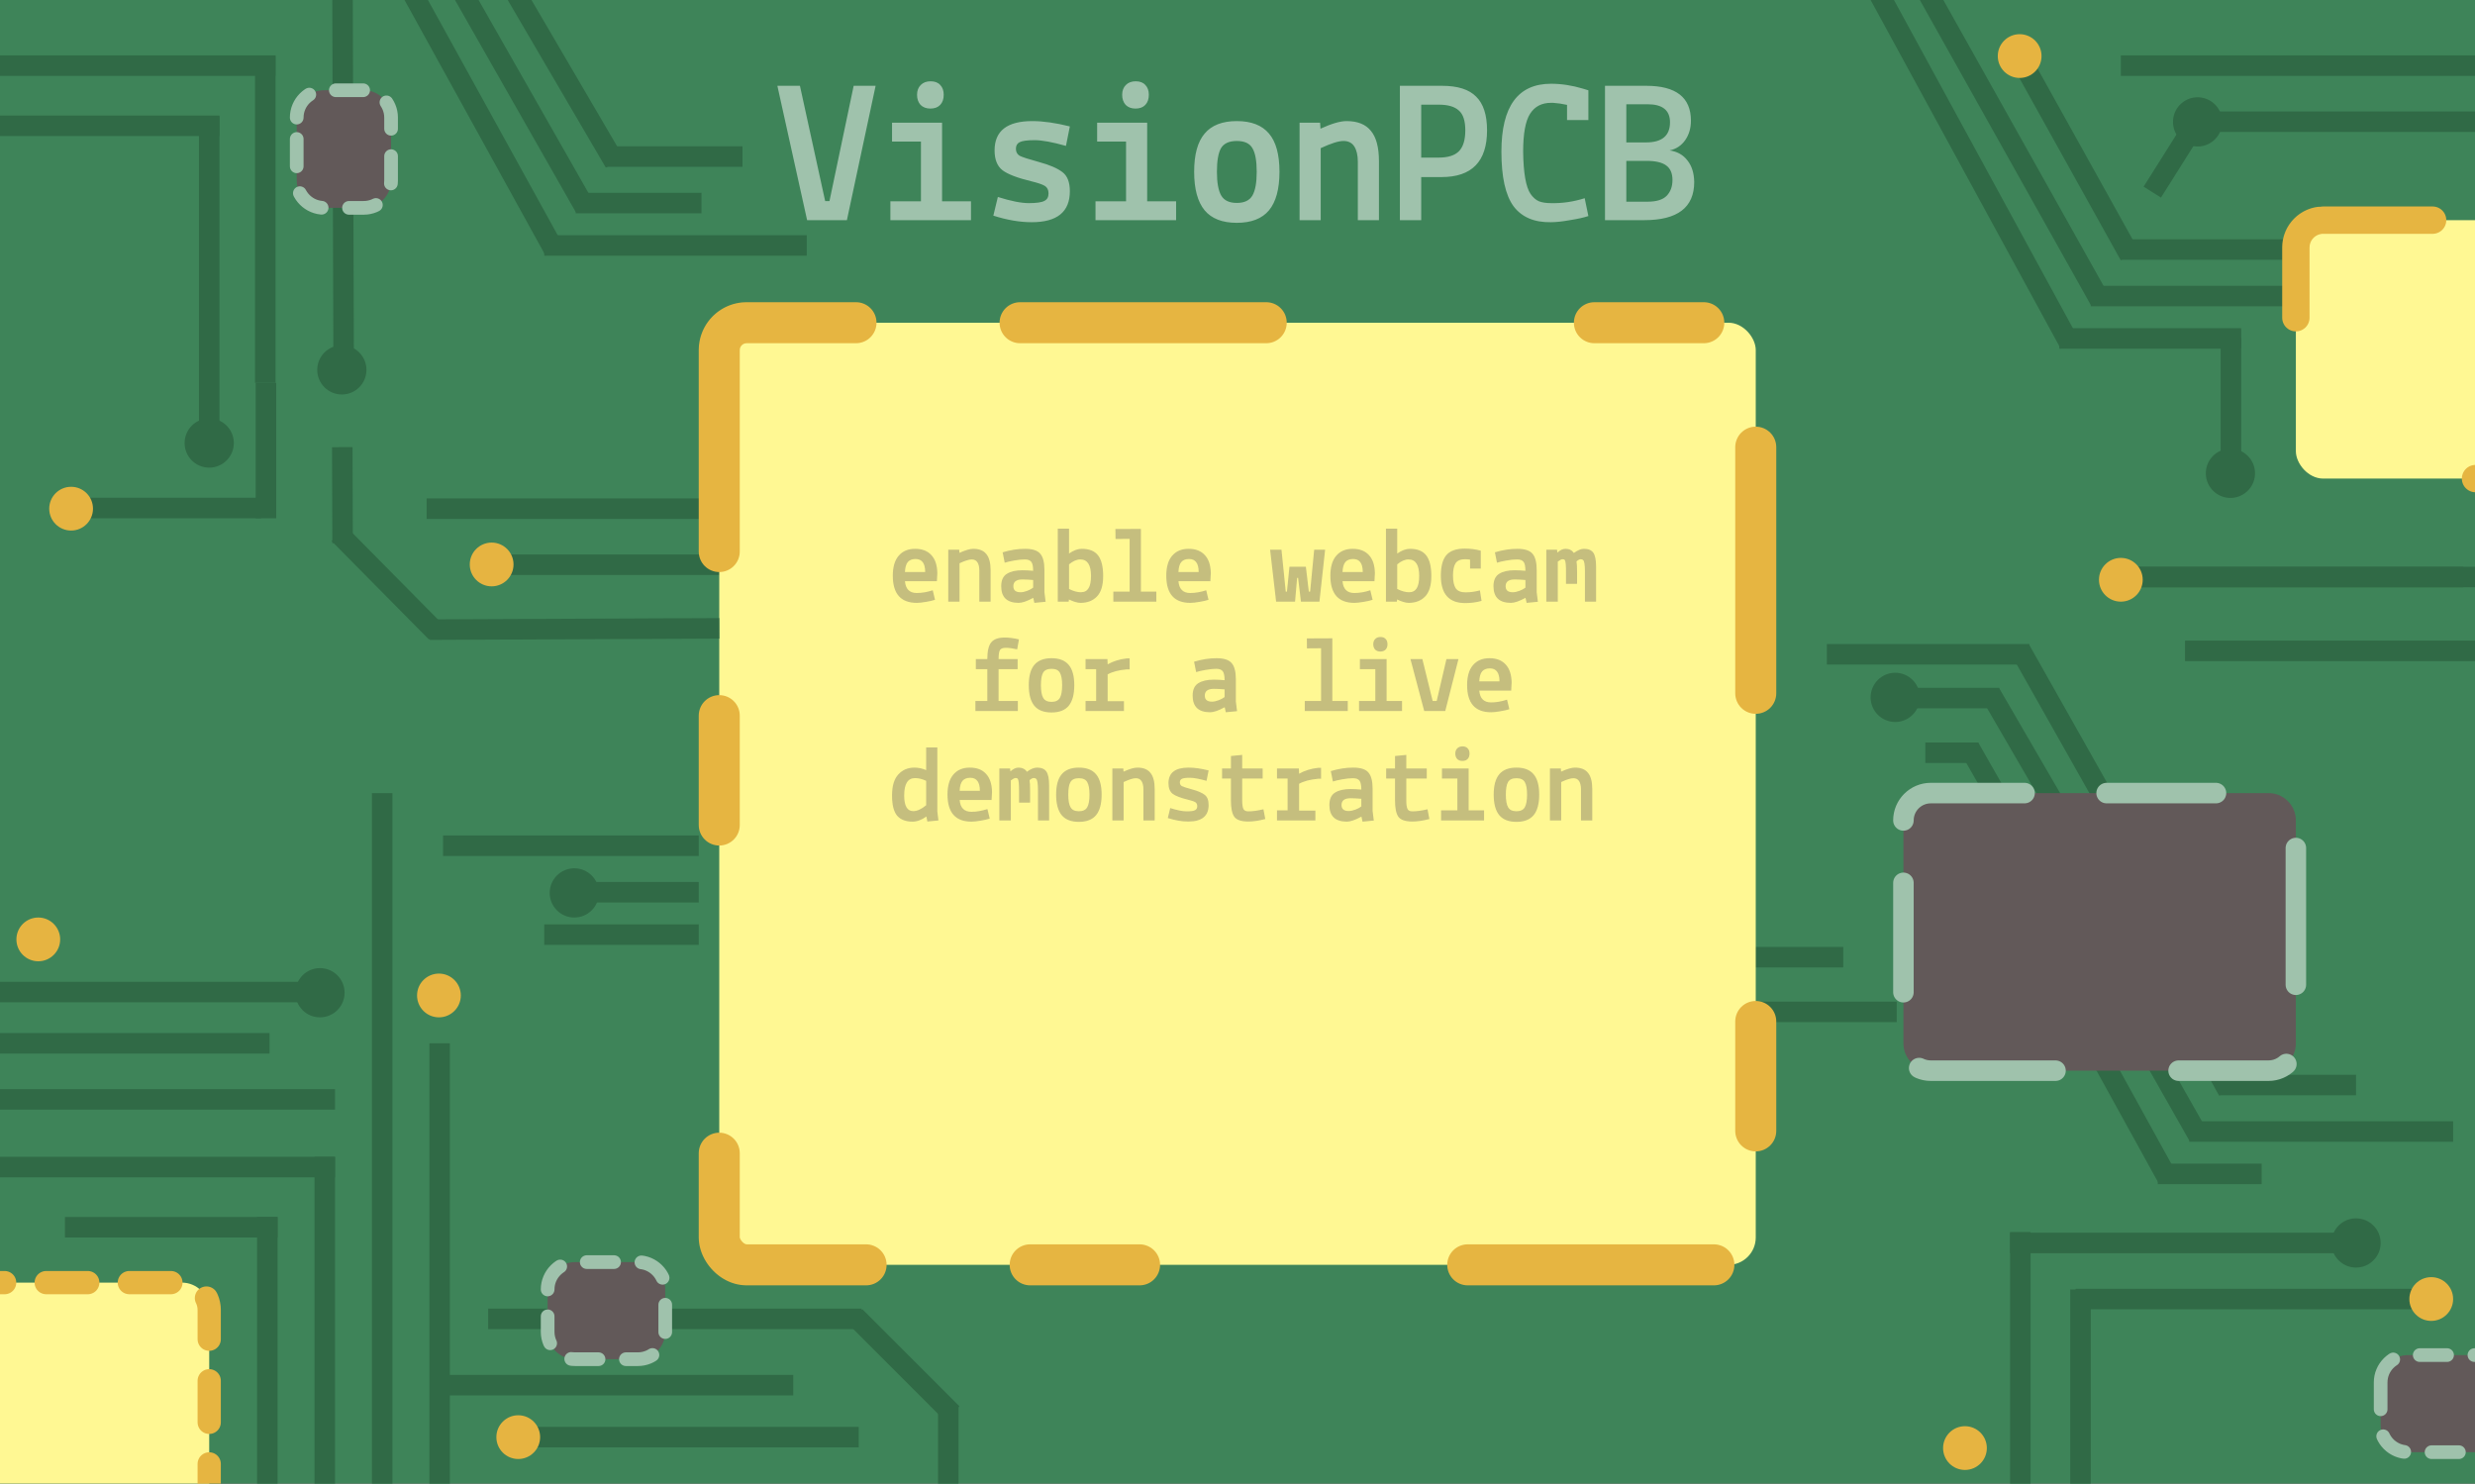 <svg width="1810" height="1085" viewBox="0 0 1810 1085" fill="none" xmlns="http://www.w3.org/2000/svg">
<rect x="0" y="0" width="1810" height="1085" fill="#333333" stroke="none"/>
<g clip-path="url(#clip0_2001_2)">
<rect width="1810" height="1085" fill="#3E8459"/>
<path d="M572.113 372L312 372M620 413L359.887 413" stroke="#306A46" stroke-width="15"/>
<path d="M1348 700L1087.89 700M1387.11 740L1127 740" stroke="#306A46" stroke-width="15"/>
<rect x="526" y="236" width="758" height="689" rx="20" fill="#FFF893" stroke="#E6B541" stroke-width="30" stroke-linecap="round" stroke-dasharray="80 120 180 240"/>
<path d="M652.92 421.04C652.92 414.587 654.36 409.707 657.24 406.4C660.12 403.04 664.12 401.36 669.24 401.36C674.36 401.36 678.307 402.88 681.08 405.92C683.907 408.907 685.373 413.307 685.48 419.12L685.16 425.04H661.8C662.28 430.8 665.16 433.68 670.44 433.68C674.12 433.68 678.013 433.013 682.12 431.68L683.8 438.64C682.093 439.227 679.88 439.733 677.16 440.16C674.44 440.64 672.2 440.88 670.44 440.88C658.76 440.88 652.92 434.267 652.92 421.04ZM669.56 408.8C667.053 408.8 665.16 409.547 663.88 411.04C662.653 412.48 661.96 414.907 661.8 418.32H676.6C676.6 411.973 674.253 408.8 669.56 408.8ZM701.48 402L701.64 404.32C705.96 402.347 709.347 401.36 711.8 401.36C716.12 401.36 719.293 402.64 721.32 405.2C723.4 407.707 724.44 411.653 724.44 417.04V440H716.2V417.28C716.2 414.72 715.747 412.72 714.84 411.28C713.933 409.84 712.52 409.12 710.6 409.12C708.68 409.12 705.72 410.053 701.72 411.92V440H693.48V402H701.48ZM746.28 433.12C747.773 433.12 749.427 432.773 751.24 432.08C753.053 431.387 754.493 430.613 755.56 429.76V424.16C752.36 423.893 749.747 423.76 747.72 423.76C743.293 423.76 741.08 425.413 741.08 428.72C741.08 431.653 742.813 433.12 746.28 433.12ZM745 440.88C736.467 440.88 732.2 436.827 732.2 428.72C732.2 424.4 733.56 421.387 736.28 419.68C739.053 417.92 742.867 417.04 747.72 417.04C750.013 417.04 752.627 417.173 755.56 417.44C755.56 414.24 755.107 412.053 754.2 410.88C753.293 409.707 751.72 409.12 749.48 409.12C747.24 409.12 744.627 409.387 741.64 409.92C738.653 410.453 736.36 410.987 734.76 411.52L733.24 403.92C738.84 402.213 744.307 401.36 749.64 401.36C754.973 401.36 758.653 402.533 760.68 404.88C762.76 407.227 763.8 411.2 763.8 416.8V433.04L764.68 440.08L756.44 440.88L755.64 437.2C751.16 439.653 747.613 440.88 745 440.88ZM773.56 440V386.64H781.8V404.8C785.107 402.507 788.2 401.36 791.08 401.36C796.627 401.36 800.627 402.987 803.08 406.24C805.533 409.44 806.76 414.453 806.76 421.28C806.76 428.107 805.24 433.093 802.2 436.24C799.213 439.333 795.24 440.88 790.28 440.88C787.987 440.88 785.133 440.053 781.72 438.4L781.56 440H773.56ZM790.04 409.12C787.427 409.12 784.68 410.32 781.8 412.72V430.72C785 432.32 787.88 433.12 790.44 433.12C793 433.12 794.867 432.16 796.04 430.24C797.267 428.267 797.88 425.253 797.88 421.2C797.88 413.147 795.267 409.12 790.04 409.12ZM814.2 440V432.64H826.12V394.08L815.8 394.16L815.72 386.88L834.36 386.8V432.64H845.64V440H814.2ZM852.92 421.04C852.92 414.587 854.36 409.707 857.24 406.4C860.12 403.04 864.12 401.36 869.24 401.36C874.36 401.36 878.307 402.88 881.08 405.92C883.907 408.907 885.373 413.307 885.48 419.12L885.16 425.04H861.8C862.28 430.8 865.16 433.68 870.44 433.68C874.12 433.68 878.013 433.013 882.12 431.68L883.8 438.64C882.093 439.227 879.88 439.733 877.16 440.16C874.44 440.64 872.2 440.88 870.44 440.88C858.76 440.88 852.92 434.267 852.92 421.04ZM869.56 408.8C867.053 408.8 865.16 409.547 863.88 411.04C862.653 412.48 861.96 414.907 861.8 418.32H876.6C876.6 411.973 874.253 408.8 869.56 408.8ZM961.08 402H969.08L964.92 440H951.4L949.32 422.64H948.6L947.08 440H933.24L928.84 402H937.16L940.28 432.64H941.16L943 414.48H955L957.16 432.64H958.12L961.08 402ZM972.92 421.04C972.92 414.587 974.36 409.707 977.24 406.4C980.12 403.04 984.12 401.36 989.24 401.36C994.36 401.36 998.307 402.88 1001.08 405.92C1003.91 408.907 1005.37 413.307 1005.48 419.12L1005.16 425.04H981.8C982.28 430.8 985.16 433.68 990.44 433.68C994.12 433.68 998.013 433.013 1002.12 431.68L1003.8 438.64C1002.09 439.227 999.88 439.733 997.16 440.16C994.44 440.64 992.2 440.88 990.44 440.88C978.76 440.88 972.92 434.267 972.92 421.04ZM989.56 408.8C987.053 408.8 985.16 409.547 983.88 411.04C982.653 412.48 981.96 414.907 981.8 418.32H996.6C996.6 411.973 994.253 408.8 989.56 408.8ZM1013.56 440V386.64H1021.8V404.8C1025.11 402.507 1028.2 401.36 1031.08 401.36C1036.63 401.36 1040.63 402.987 1043.08 406.24C1045.53 409.44 1046.76 414.453 1046.76 421.28C1046.76 428.107 1045.24 433.093 1042.2 436.24C1039.21 439.333 1035.24 440.88 1030.28 440.88C1027.99 440.88 1025.13 440.053 1021.72 438.4L1021.56 440H1013.56ZM1030.04 409.12C1027.43 409.12 1024.68 410.32 1021.8 412.72V430.72C1025 432.32 1027.88 433.12 1030.44 433.12C1033 433.12 1034.87 432.16 1036.04 430.24C1037.27 428.267 1037.88 425.253 1037.88 421.2C1037.88 413.147 1035.27 409.12 1030.04 409.12ZM1075.08 415.84V409.28C1073.85 409.067 1072.65 408.96 1071.48 408.96C1068.17 408.96 1065.85 409.92 1064.52 411.84C1063.24 413.76 1062.6 416.8 1062.6 420.96C1062.6 425.12 1063.27 428.213 1064.6 430.24C1065.99 432.213 1068.39 433.2 1071.8 433.2C1075.21 433.2 1078.71 432.72 1082.28 431.76L1083.48 439.44C1079.75 440.507 1075.75 441.04 1071.48 441.04C1059.64 441.04 1053.72 434.373 1053.72 421.04C1053.72 414.16 1055.05 409.147 1057.72 406C1060.44 402.8 1064.95 401.2 1071.24 401.2C1075.29 401.2 1079.19 401.707 1082.92 402.72V415.84H1075.08ZM1106.28 433.12C1107.77 433.12 1109.43 432.773 1111.24 432.08C1113.05 431.387 1114.49 430.613 1115.56 429.76V424.16C1112.36 423.893 1109.75 423.76 1107.72 423.76C1103.29 423.76 1101.08 425.413 1101.08 428.72C1101.08 431.653 1102.81 433.12 1106.28 433.12ZM1105 440.88C1096.47 440.88 1092.2 436.827 1092.2 428.72C1092.2 424.4 1093.56 421.387 1096.28 419.68C1099.05 417.92 1102.87 417.04 1107.72 417.04C1110.01 417.04 1112.63 417.173 1115.56 417.44C1115.56 414.24 1115.11 412.053 1114.2 410.88C1113.29 409.707 1111.72 409.12 1109.48 409.12C1107.24 409.12 1104.63 409.387 1101.64 409.92C1098.65 410.453 1096.36 410.987 1094.76 411.52L1093.24 403.92C1098.84 402.213 1104.31 401.36 1109.64 401.36C1114.97 401.36 1118.65 402.533 1120.68 404.88C1122.76 407.227 1123.8 411.2 1123.8 416.8V433.04L1124.68 440.08L1116.44 440.88L1115.64 437.2C1111.16 439.653 1107.61 440.88 1105 440.88ZM1138.68 402L1138.92 404.16C1140.95 402.293 1142.92 401.36 1144.84 401.36C1147.56 401.36 1149.61 402.373 1151 404.4C1153.77 402.373 1156.23 401.36 1158.36 401.36C1161.56 401.36 1163.83 402.293 1165.16 404.16C1166.55 406.027 1167.24 409.493 1167.24 414.56V440H1159.08V418.08C1159.08 413.173 1158.65 410.347 1157.8 409.6C1157.37 409.173 1156.76 408.96 1155.96 408.96C1155.16 408.96 1154.15 409.493 1152.92 410.56C1153.19 411.787 1153.32 414.293 1153.32 418.08V426.96H1145.24V418.08C1145.24 413.227 1144.95 410.4 1144.36 409.6C1144.04 409.173 1143.48 408.96 1142.68 408.96C1141.93 408.96 1140.79 409.547 1139.24 410.72V440H1130.84V402H1138.68ZM713.32 520V512.64H722.04V489.36H713.64V482H722.04C722.04 476.24 722.973 472.187 724.84 469.84C726.76 467.44 730.067 466.24 734.76 466.24C737.907 466.24 741.373 466.693 745.16 467.6L743.88 474.88C740.573 474.133 737.8 473.76 735.56 473.76C733.32 473.76 731.88 474.32 731.24 475.44C730.6 476.56 730.28 478.747 730.28 482H744.2V489.36H730.28V512.64H744.36V520H713.32ZM756.44 486.24C759.16 482.987 763.347 481.36 769 481.36C774.653 481.36 778.84 482.987 781.56 486.24C784.28 489.44 785.64 494.4 785.64 501.12C785.64 507.84 784.28 512.853 781.56 516.16C778.84 519.413 774.653 521.04 769 521.04C763.347 521.04 759.16 519.413 756.44 516.16C753.72 512.853 752.36 507.84 752.36 501.12C752.36 494.4 753.72 489.44 756.44 486.24ZM762.84 491.92C761.773 493.787 761.24 496.853 761.24 501.12C761.24 505.387 761.8 508.48 762.92 510.4C764.04 512.32 766.067 513.28 769 513.28C771.933 513.28 773.96 512.32 775.08 510.4C776.2 508.48 776.76 505.387 776.76 501.12C776.76 496.853 776.2 493.787 775.08 491.92C774.013 490.053 771.987 489.12 769 489.12C766.013 489.12 763.96 490.053 762.84 491.92ZM793.88 520V512.64H801.64V489.36H793.88V482H809.88L810.04 485.84C814.093 483.547 818.733 482.107 823.96 481.52H826.12V489.52H823.96C818.093 490.053 813.453 491.28 810.04 493.2V512.8H821.96V520H793.88ZM886.28 513.12C887.773 513.12 889.427 512.773 891.24 512.08C893.053 511.387 894.493 510.613 895.56 509.76V504.16C892.36 503.893 889.747 503.76 887.72 503.76C883.293 503.76 881.08 505.413 881.08 508.72C881.08 511.653 882.813 513.12 886.28 513.12ZM885 520.88C876.467 520.88 872.2 516.827 872.2 508.72C872.2 504.4 873.56 501.387 876.28 499.68C879.053 497.92 882.867 497.04 887.72 497.04C890.013 497.04 892.627 497.173 895.56 497.44C895.56 494.24 895.107 492.053 894.2 490.88C893.293 489.707 891.72 489.12 889.48 489.12C887.24 489.12 884.627 489.387 881.64 489.92C878.653 490.453 876.36 490.987 874.76 491.52L873.24 483.92C878.84 482.213 884.307 481.36 889.64 481.36C894.973 481.36 898.653 482.533 900.68 484.88C902.76 487.227 903.8 491.2 903.8 496.8V513.04L904.68 520.08L896.44 520.88L895.64 517.2C891.16 519.653 887.613 520.88 885 520.88ZM954.2 520V512.64H966.12V474.08L955.8 474.16L955.72 466.88L974.36 466.8V512.64H985.64V520H954.2ZM993.88 520V512.64H1005.8V489.36H994.52V482H1014.04V512.64H1025.32V520H993.88ZM1009.48 476.48C1007.88 476.48 1006.6 476 1005.64 475.04C1004.73 474.027 1004.28 472.72 1004.28 471.12C1004.28 469.52 1004.76 468.24 1005.72 467.28C1006.68 466.32 1007.96 465.84 1009.56 465.84C1011.21 465.84 1012.47 466.32 1013.32 467.28C1014.23 468.187 1014.68 469.467 1014.68 471.12C1014.68 472.773 1014.23 474.08 1013.32 475.04C1012.41 476 1011.13 476.48 1009.48 476.48ZM1031.48 482H1040.2L1047.72 512.64H1050.68L1057.8 482H1066.6L1056.92 520H1041.56L1031.48 482ZM1072.92 501.04C1072.92 494.587 1074.36 489.707 1077.24 486.4C1080.12 483.04 1084.12 481.36 1089.24 481.36C1094.36 481.36 1098.31 482.88 1101.08 485.92C1103.91 488.907 1105.37 493.307 1105.48 499.12L1105.16 505.04H1081.8C1082.28 510.8 1085.16 513.68 1090.44 513.68C1094.12 513.68 1098.01 513.013 1102.12 511.68L1103.8 518.64C1102.09 519.227 1099.88 519.733 1097.16 520.16C1094.44 520.64 1092.2 520.88 1090.44 520.88C1078.76 520.88 1072.92 514.267 1072.92 501.04ZM1089.56 488.8C1087.05 488.8 1085.16 489.547 1083.88 491.04C1082.65 492.48 1081.96 494.907 1081.8 498.32H1096.6C1096.6 491.973 1094.25 488.8 1089.56 488.8ZM685.48 546.64V593.36L686.28 600L678.2 600.8L677.48 597.12C674.013 599.627 670.627 600.88 667.32 600.88C662.36 600.88 658.627 599.44 656.12 596.56C653.613 593.627 652.36 588.693 652.36 581.76C652.36 574.827 653.88 569.707 656.92 566.4C659.96 563.04 663.907 561.36 668.76 561.36C671.587 561.36 674.44 561.973 677.32 563.2V546.64H685.48ZM667.88 593.2C670.707 593.2 673.853 591.76 677.32 588.88V571.04C674.547 569.707 671.827 569.04 669.16 569.04C663.88 569.04 661.24 573.28 661.24 581.76C661.24 589.387 663.453 593.2 667.88 593.2ZM692.92 581.04C692.92 574.587 694.36 569.707 697.24 566.4C700.12 563.04 704.12 561.36 709.24 561.36C714.36 561.36 718.307 562.88 721.08 565.92C723.907 568.907 725.373 573.307 725.48 579.12L725.16 585.04H701.8C702.28 590.8 705.16 593.68 710.44 593.68C714.12 593.68 718.013 593.013 722.12 591.68L723.8 598.64C722.093 599.227 719.88 599.733 717.16 600.16C714.44 600.64 712.2 600.88 710.44 600.88C698.76 600.88 692.92 594.267 692.92 581.04ZM709.56 568.8C707.053 568.8 705.16 569.547 703.88 571.04C702.653 572.48 701.96 574.907 701.8 578.32H716.6C716.6 571.973 714.253 568.8 709.56 568.8ZM738.68 562L738.92 564.16C740.947 562.293 742.92 561.36 744.84 561.36C747.56 561.36 749.613 562.373 751 564.4C753.773 562.373 756.227 561.36 758.36 561.36C761.56 561.36 763.827 562.293 765.16 564.16C766.547 566.027 767.24 569.493 767.24 574.56V600H759.08V578.08C759.08 573.173 758.653 570.347 757.8 569.6C757.373 569.173 756.76 568.96 755.96 568.96C755.16 568.96 754.147 569.493 752.92 570.56C753.187 571.787 753.32 574.293 753.32 578.08V586.96H745.24V578.08C745.24 573.227 744.947 570.4 744.36 569.6C744.04 569.173 743.48 568.96 742.68 568.96C741.933 568.96 740.787 569.547 739.24 570.72V600H730.84V562H738.68ZM776.44 566.24C779.16 562.987 783.347 561.36 789 561.36C794.653 561.36 798.84 562.987 801.56 566.24C804.28 569.44 805.64 574.4 805.64 581.12C805.64 587.84 804.28 592.853 801.56 596.16C798.84 599.413 794.653 601.04 789 601.04C783.347 601.04 779.16 599.413 776.44 596.16C773.72 592.853 772.36 587.84 772.36 581.12C772.36 574.4 773.72 569.44 776.44 566.24ZM782.84 571.92C781.773 573.787 781.24 576.853 781.24 581.12C781.24 585.387 781.8 588.48 782.92 590.4C784.04 592.32 786.067 593.28 789 593.28C791.933 593.28 793.96 592.32 795.08 590.4C796.2 588.48 796.76 585.387 796.76 581.12C796.76 576.853 796.2 573.787 795.08 571.92C794.013 570.053 791.987 569.12 789 569.12C786.013 569.12 783.96 570.053 782.84 571.92ZM821.48 562L821.64 564.32C825.96 562.347 829.347 561.36 831.8 561.36C836.12 561.36 839.293 562.64 841.32 565.2C843.4 567.707 844.44 571.653 844.44 577.04V600H836.2V577.28C836.2 574.72 835.747 572.72 834.84 571.28C833.933 569.84 832.52 569.12 830.6 569.12C828.68 569.12 825.72 570.053 821.72 571.92V600H813.48V562H821.48ZM854.04 598.24L855.8 590.96C860.867 592.56 864.893 593.36 867.88 593.36C870.867 593.36 872.893 593.067 873.96 592.48C875.027 591.947 875.56 590.987 875.56 589.6C875.56 588.213 875.08 587.227 874.12 586.64C873.16 586.053 871.347 585.44 868.68 584.8C863.4 583.52 859.72 582.107 857.64 580.56C855.56 578.96 854.52 576.373 854.52 572.8C854.52 565.173 859.427 561.36 869.24 561.36C873.453 561.36 878.333 562.053 883.88 563.44L882.36 571.04C877.08 569.547 873 568.8 870.12 568.8C867.24 568.8 865.293 569.067 864.28 569.6C863.32 570.08 862.84 570.933 862.84 572.16C862.84 573.387 863.32 574.293 864.28 574.88C865.293 575.413 867.853 576.24 871.96 577.36C876.067 578.48 879.08 579.787 881 581.28C882.92 582.72 883.88 585.2 883.88 588.72C883.88 596.773 878.92 600.8 869 600.8C864.36 600.8 859.373 599.947 854.04 598.24ZM893.72 569.36V562H900.2V552.88L908.44 552.08V562H923.4V569.36H908.44V585.36C908.44 588.293 908.733 590.373 909.32 591.6C909.907 592.773 911.107 593.36 912.92 593.36C916.067 593.36 919.747 592.853 923.96 591.84L925.32 598.96C920.68 600.187 916.547 600.8 912.92 600.8C907.8 600.8 904.387 599.653 902.68 597.36C901.027 595.067 900.2 591.067 900.2 585.36V569.36H893.72ZM933.88 600V592.64H941.64V569.36H933.88V562H949.88L950.04 565.84C954.093 563.547 958.733 562.107 963.96 561.52H966.12V569.52H963.96C958.093 570.053 953.453 571.28 950.04 573.2V592.8H961.96V600H933.88ZM986.28 593.12C987.773 593.12 989.427 592.773 991.24 592.08C993.053 591.387 994.493 590.613 995.56 589.76V584.16C992.36 583.893 989.747 583.76 987.72 583.76C983.293 583.76 981.08 585.413 981.08 588.72C981.08 591.653 982.813 593.12 986.28 593.12ZM985 600.88C976.467 600.88 972.2 596.827 972.2 588.72C972.2 584.4 973.56 581.387 976.28 579.68C979.053 577.92 982.867 577.04 987.72 577.04C990.013 577.04 992.627 577.173 995.56 577.44C995.56 574.24 995.107 572.053 994.2 570.88C993.293 569.707 991.72 569.12 989.48 569.12C987.24 569.12 984.627 569.387 981.64 569.92C978.653 570.453 976.36 570.987 974.76 571.52L973.24 563.92C978.84 562.213 984.307 561.36 989.64 561.36C994.973 561.36 998.653 562.533 1000.68 564.88C1002.76 567.227 1003.8 571.2 1003.8 576.8V593.04L1004.68 600.08L996.44 600.88L995.64 597.2C991.16 599.653 987.613 600.88 985 600.88ZM1013.72 569.36V562H1020.2V552.88L1028.44 552.08V562H1043.4V569.36H1028.44V585.36C1028.44 588.293 1028.73 590.373 1029.32 591.6C1029.91 592.773 1031.11 593.36 1032.92 593.36C1036.07 593.36 1039.75 592.853 1043.96 591.84L1045.32 598.96C1040.68 600.187 1036.55 600.8 1032.92 600.8C1027.8 600.8 1024.39 599.653 1022.68 597.36C1021.03 595.067 1020.2 591.067 1020.2 585.36V569.36H1013.72ZM1053.88 600V592.64H1065.8V569.36H1054.52V562H1074.04V592.64H1085.32V600H1053.88ZM1069.48 556.48C1067.88 556.48 1066.6 556 1065.64 555.04C1064.73 554.027 1064.28 552.72 1064.28 551.12C1064.28 549.52 1064.76 548.24 1065.72 547.28C1066.68 546.32 1067.96 545.84 1069.56 545.84C1071.21 545.84 1072.47 546.32 1073.32 547.28C1074.23 548.187 1074.68 549.467 1074.68 551.12C1074.68 552.773 1074.23 554.08 1073.32 555.04C1072.41 556 1071.13 556.48 1069.48 556.48ZM1096.44 566.24C1099.16 562.987 1103.35 561.36 1109 561.36C1114.65 561.36 1118.84 562.987 1121.56 566.24C1124.28 569.44 1125.64 574.4 1125.64 581.12C1125.64 587.84 1124.28 592.853 1121.56 596.16C1118.84 599.413 1114.65 601.04 1109 601.04C1103.35 601.04 1099.16 599.413 1096.44 596.16C1093.72 592.853 1092.36 587.84 1092.36 581.12C1092.36 574.4 1093.72 569.44 1096.44 566.24ZM1102.84 571.92C1101.77 573.787 1101.24 576.853 1101.24 581.12C1101.24 585.387 1101.8 588.48 1102.92 590.4C1104.04 592.32 1106.07 593.28 1109 593.28C1111.93 593.28 1113.96 592.32 1115.08 590.4C1116.2 588.48 1116.76 585.387 1116.76 581.12C1116.76 576.853 1116.2 573.787 1115.08 571.92C1114.01 570.053 1111.99 569.12 1109 569.12C1106.01 569.12 1103.96 570.053 1102.84 571.92ZM1141.48 562L1141.64 564.32C1145.96 562.347 1149.35 561.36 1151.8 561.36C1156.12 561.36 1159.29 562.64 1161.32 565.2C1163.4 567.707 1164.44 571.653 1164.44 577.04V600H1156.2V577.28C1156.2 574.72 1155.75 572.72 1154.84 571.28C1153.93 569.84 1152.52 569.12 1150.6 569.12C1148.68 569.12 1145.72 570.053 1141.72 571.92V600H1133.48V562H1141.48Z" fill="#625959" fill-opacity="0.37"/>
<line x1="279.5" y1="1085" x2="279.5" y2="580" stroke="#306A46" stroke-width="15"/>
<path d="M237.5 1085L237.5 846M195.5 1085L195.5 890" stroke="#306A46" stroke-width="15"/>
<path d="M194 280L194 41M153 324L153 85" stroke="#306A46" stroke-width="15"/>
<path d="M245 853.5L-3.84658e-06 853.5M203 897.5L47.5 897.5" stroke="#306A46" stroke-width="15"/>
<path d="M201.5 48L-3.8466e-06 48M160.5 92L0 92" stroke="#306A46" stroke-width="15"/>
<line x1="321.5" y1="1085" x2="321.5" y2="763" stroke="#306A46" stroke-width="15"/>
<path d="M0 725.5H245" stroke="#306A46" stroke-width="15"/>
<path d="M1730.11 909L1470 909M1778 950L1517.89 950" stroke="#306A46" stroke-width="15"/>
<path d="M197.113 763L-3.58434e-06 763M245 804H0" stroke="#306A46" stroke-width="15"/>
<path d="M1811.11 48L1551 48M1811.11 89H1598.89" stroke="#306A46" stroke-width="15"/>
<path d="M1811.11 422L1551 422M1574 140.5L1605.5 90.5" stroke="#306A46" stroke-width="15"/>
<path d="M1801.48 422L1551 422M1810.5 476L1597.95 476" stroke="#306A46" stroke-width="15"/>
<path d="M1477.5 901L1477.5 1085M1521.5 943L1521.5 1085" stroke="#306A46" stroke-width="15"/>
<line x1="1557.45" y1="186.646" x2="1478.45" y2="44.646" stroke="#306A46" stroke-width="15"/>
<line x1="1410.54" y1="-3.667" x2="1535.54" y2="219.333" stroke="#306A46" stroke-width="15"/>
<line x1="1374.59" y1="-3.59" x2="1513.59" y2="251.41" stroke="#306A46" stroke-width="15"/>
<line x1="1686" y1="182.5" x2="1551" y2="182.5" stroke="#306A46" stroke-width="15"/>
<path d="M367.887 1051L628 1051M320 1013L580.113 1013" stroke="#306A46" stroke-width="15"/>
<line x1="1529" y1="216.5" x2="1703" y2="216.5" stroke="#306A46" stroke-width="15"/>
<line x1="1506" y1="247.5" x2="1639" y2="247.5" stroke="#306A46" stroke-width="15"/>
<line x1="449.527" y1="118.789" x2="377.527" y2="-4.211" stroke="#306A46" stroke-width="15"/>
<line x1="304.517" y1="-64.711" x2="427.517" y2="151.289" stroke="#306A46" stroke-width="15"/>
<line x1="261.567" y1="-77.623" x2="405.567" y2="183.377" stroke="#306A46" stroke-width="15"/>
<line x1="543" y1="114.5" x2="443" y2="114.5" stroke="#306A46" stroke-width="15"/>
<line x1="421" y1="148.5" x2="513" y2="148.5" stroke="#306A46" stroke-width="15"/>
<line x1="398" y1="179.5" x2="590" y2="179.5" stroke="#306A46" stroke-width="15"/>
<line x1="511" y1="618.5" x2="324" y2="618.5" stroke="#306A46" stroke-width="15"/>
<line x1="421" y1="652.5" x2="511" y2="652.5" stroke="#306A46" stroke-width="15"/>
<line x1="398" y1="683.5" x2="511" y2="683.5" stroke="#306A46" stroke-width="15"/>
<line x1="1629.45" y1="797.646" x2="1550.45" y2="655.646" stroke="#306A46" stroke-width="15"/>
<line x1="1477.52" y1="601.297" x2="1607.52" y2="830.297" stroke="#306A46" stroke-width="15"/>
<line x1="1441.57" y1="601.377" x2="1585.57" y2="862.377" stroke="#306A46" stroke-width="15"/>
<line x1="1723" y1="793.5" x2="1623" y2="793.5" stroke="#306A46" stroke-width="15"/>
<line x1="1601" y1="827.5" x2="1794" y2="827.5" stroke="#306A46" stroke-width="15"/>
<line x1="1578" y1="858.5" x2="1654" y2="858.5" stroke="#306A46" stroke-width="15"/>
<line x1="1587.73" y1="734.717" x2="1455.51" y2="506.987" stroke="#306A46" stroke-width="15"/>
<line x1="1623.68" y1="734.289" x2="1477.16" y2="474.696" stroke="#306A46" stroke-width="15"/>
<line x1="1408" y1="550.5" x2="1447" y2="550.5" stroke="#306A46" stroke-width="15"/>
<line x1="1440.51" y1="547.282" x2="1490.09" y2="634.126" stroke="#306A46" stroke-width="15"/>
<line x1="1462" y1="510.5" x2="1387" y2="510.5" stroke="#306A46" stroke-width="15"/>
<line x1="1484" y1="478.5" x2="1336" y2="478.5" stroke="#306A46" stroke-width="15"/>
<rect x="1679" y="161" width="180" height="189" rx="20" fill="#FFF893" stroke="#E6B541" stroke-width="20" stroke-linecap="round" stroke-dasharray="80 120 180 240"/>
<path d="M-198 958C-198 946.954 -189.046 938 -178 938H133C144.046 938 153 946.954 153 958V1165C153 1176.05 144.046 1185 133 1185H-178C-189.046 1185 -198 1176.05 -198 1165V958Z" fill="#FFF893" stroke="#E6B541" stroke-width="17" stroke-linecap="round" stroke-dasharray="30.4 30.4"/>
<circle cx="321" cy="728" r="16" fill="#E6B441"/>
<path d="M375.546 412.799C375.546 421.636 368.383 428.799 359.546 428.799C350.71 428.799 343.546 421.636 343.546 412.799C343.546 403.963 350.71 396.799 359.546 396.799C368.383 396.799 375.546 403.963 375.546 412.799Z" fill="#E6B441"/>
<path d="M1392 600C1392 588.954 1400.95 580 1412 580H1659C1670.05 580 1679 588.954 1679 600V763C1679 774.046 1670.05 783 1659 783H1412C1400.95 783 1392 774.046 1392 763V600Z" fill="#625959" stroke="#9FC2AC" stroke-width="15" stroke-linecap="round" stroke-dasharray="100 60 80 90"/>
<circle cx="234" cy="726" r="18" fill="#306A46"/>
<circle cx="420" cy="653" r="18" fill="#306A46"/>
<circle cx="153" cy="324" r="18" fill="#306A46"/>
<circle cx="28" cy="687" r="16" fill="#E6B441"/>
<path d="M268 270.5C268 280.441 259.941 288.5 250 288.5C240.059 288.5 232 280.441 232 270.5C232 260.559 240.059 252.5 250 252.5C259.941 252.5 268 260.559 268 270.5Z" fill="#306A46"/>
<circle cx="1778" cy="950" r="16" fill="#E6B441"/>
<circle cx="1437" cy="1059" r="16" fill="#E6B441"/>
<circle cx="1551" cy="424" r="16" fill="#E6B441"/>
<circle cx="1477" cy="41" r="16" fill="#E6B441"/>
<circle cx="379" cy="1051" r="16" fill="#E6B441"/>
<circle cx="1723" cy="909" r="18" fill="#306A46"/>
<circle cx="1386" cy="510" r="18" fill="#306A46"/>
<path d="M1625.1 90.312C1624.45 100.232 1615.88 107.748 1605.96 107.099C1596.04 106.449 1588.53 97.882 1589.18 87.962C1589.82 78.042 1598.39 70.526 1608.31 71.175C1618.23 71.825 1625.75 80.392 1625.1 90.312Z" fill="#306A46"/>
<path d="M1649.1 347.312C1648.45 357.232 1639.88 364.748 1629.96 364.099C1620.04 363.449 1612.53 354.881 1613.18 344.962C1613.82 335.042 1622.39 327.526 1632.31 328.175C1642.23 328.825 1649.75 337.392 1649.1 347.312Z" fill="#306A46"/>
<line x1="357" y1="964.5" x2="630" y2="964.5" stroke="#306A46" stroke-width="15"/>
<line x1="625.303" y1="962.697" x2="696.303" y2="1033.7" stroke="#306A46" stroke-width="15"/>
<path d="M693.5 1028L693.5 1085" stroke="#306A46" stroke-width="15"/>
<line x1="526.034" y1="459.5" x2="314.235" y2="460.462" stroke="#306A46" stroke-width="15"/>
<line y1="-7.5" x2="101.271" y2="-7.5" transform="matrix(-0.703 -0.711 0.699 -0.715 324.213 457)" stroke="#306A46" stroke-width="15"/>
<line y1="-7.5" x2="70.187" y2="-7.5" transform="matrix(-0.003 -1 1 -0.003 258.036 397.187)" stroke="#306A46" stroke-width="15"/>
<path d="M250.5 -3.73133e-08L251.354 280.354" stroke="#306A46" stroke-width="15"/>
<line x1="191" y1="371.5" x2="44" y2="371.5" stroke="#306A46" stroke-width="15"/>
<line x1="194.5" y1="379" x2="194.5" y2="280" stroke="#306A46" stroke-width="15"/>
<circle cx="52" cy="372" r="16" fill="#E6B441"/>
<path d="M217 86C217 74.954 225.954 66 237 66H266C277.046 66 286 74.954 286 86V132C286 143.046 277.046 152 266 152H237C225.954 152 217 143.046 217 132V86Z" fill="#625959" stroke="#9FC2AC" stroke-width="10" stroke-linecap="round" stroke-dasharray="20 20"/>
<path d="M400.5 943C400.5 931.954 409.454 923 420.5 923H466.5C477.546 923 486.5 931.954 486.5 943V974C486.5 985.046 477.546 994 466.5 994H420.5C409.454 994 400.5 985.046 400.5 974V943Z" fill="#625959" stroke="#9FC2AC" stroke-width="10" stroke-linecap="round" stroke-dasharray="20 20"/>
<path d="M1741 1011C1741 999.954 1749.95 991 1761 991H1817C1828.05 991 1837 999.954 1837 1011V1042C1837 1053.05 1828.05 1062 1817 1062H1761C1749.95 1062 1741 1053.05 1741 1042V1011Z" fill="#625959" stroke="#9FC2AC" stroke-width="10" stroke-linecap="round" stroke-dasharray="20 20"/>
<line x1="1631.5" y1="247" x2="1631.5" y2="350" stroke="#306A46" stroke-width="15"/>
<path opacity="0.5" d="M590.25 161L568.5 62.75H585L603.45 147.05H606.6L624.3 62.75H640.35L619.35 161H590.25ZM651.15 161V147.2H673.5V103.55H652.35V89.75H688.95V147.2H710.1V161H651.15ZM680.4 79.4C677.4 79.4 675 78.5 673.2 76.7C671.5 74.8 670.65 72.35 670.65 69.35C670.65 66.35 671.55 63.95 673.35 62.15C675.15 60.35 677.55 59.45 680.55 59.45C683.65 59.45 686 60.35 687.6 62.15C689.3 63.85 690.15 66.25 690.15 69.35C690.15 72.45 689.3 74.9 687.6 76.7C685.9 78.5 683.5 79.4 680.4 79.4ZM726.45 157.7L729.75 144.05C739.25 147.05 746.8 148.55 752.4 148.55C758 148.55 761.8 148 763.8 146.9C765.8 145.9 766.8 144.1 766.8 141.5C766.8 138.9 765.9 137.05 764.1 135.95C762.3 134.85 758.9 133.7 753.9 132.5C744 130.1 737.1 127.45 733.2 124.55C729.3 121.55 727.35 116.7 727.35 110C727.35 95.7 736.55 88.55 754.95 88.55C762.85 88.55 772 89.85 782.4 92.45L779.55 106.7C769.65 103.9 762 102.5 756.6 102.5C751.2 102.5 747.55 103 745.65 104C743.85 104.9 742.95 106.5 742.95 108.8C742.95 111.1 743.85 112.8 745.65 113.9C747.55 114.9 752.35 116.45 760.05 118.55C767.75 120.65 773.4 123.1 777 125.9C780.6 128.6 782.4 133.25 782.4 139.85C782.4 154.95 773.1 162.5 754.5 162.5C745.8 162.5 736.45 160.9 726.45 157.7ZM801.15 161V147.2H823.5V103.55H802.35V89.75H838.95V147.2H860.1V161H801.15ZM830.4 79.4C827.4 79.4 825 78.5 823.2 76.7C821.5 74.8 820.65 72.35 820.65 69.35C820.65 66.35 821.55 63.95 823.35 62.15C825.15 60.35 827.55 59.45 830.55 59.45C833.65 59.45 836 60.35 837.6 62.15C839.3 63.85 840.15 66.25 840.15 69.35C840.15 72.45 839.3 74.9 837.6 76.7C835.9 78.5 833.5 79.4 830.4 79.4ZM880.95 97.7C886.05 91.6 893.9 88.55 904.5 88.55C915.1 88.55 922.95 91.6 928.05 97.7C933.15 103.7 935.7 113 935.7 125.6C935.7 138.2 933.15 147.6 928.05 153.8C922.95 159.9 915.1 162.95 904.5 162.95C893.9 162.95 886.05 159.9 880.95 153.8C875.85 147.6 873.3 138.2 873.3 125.6C873.3 113 875.85 103.7 880.95 97.7ZM892.95 108.35C890.95 111.85 889.95 117.6 889.95 125.6C889.95 133.6 891 139.4 893.1 143C895.2 146.6 899 148.4 904.5 148.4C910 148.4 913.8 146.6 915.9 143C918 139.4 919.05 133.6 919.05 125.6C919.05 117.6 918 111.85 915.9 108.35C913.9 104.85 910.1 103.1 904.5 103.1C898.9 103.1 895.05 104.85 892.95 108.35ZM965.4 89.75L965.7 94.1C973.8 90.4 980.15 88.55 984.75 88.55C992.85 88.55 998.8 90.95 1002.6 95.75C1006.5 100.45 1008.45 107.85 1008.45 117.95V161H993V118.4C993 113.6 992.15 109.85 990.45 107.15C988.75 104.45 986.1 103.1 982.5 103.1C978.9 103.1 973.35 104.85 965.85 108.35V161H950.4V89.75H965.4ZM1054.2 129.5H1039.35V161H1023.75V62.75H1054.65C1066.05 62.75 1074.35 65.4 1079.55 70.7C1084.85 75.9 1087.5 84.1 1087.5 95.3C1087.5 118.1 1076.4 129.5 1054.2 129.5ZM1052.25 76.55H1039.35V115.25H1052.25C1058.95 115.25 1063.85 113.7 1066.95 110.6C1070.05 107.4 1071.6 102.3 1071.6 95.3C1071.6 88.3 1070 83.45 1066.8 80.75C1063.7 77.95 1058.85 76.55 1052.25 76.55ZM1098 110.9C1098 77.8 1110.1 61.25 1134.3 61.25C1141.9 61.25 1149.7 62.45 1157.7 64.85L1161.6 66.05V87.8H1146V76.7C1142.4 75.9 1139 75.4 1135.8 75.2H1134.3C1127.5 75.2 1122.4 77.85 1119 83.15C1115.6 88.45 1113.9 97.7 1113.9 110.9C1114.1 126.5 1115.9 136.8 1119.3 141.8C1121.1 144.4 1123.15 146.2 1125.45 147.2C1127.75 148.1 1130.7 148.55 1134.3 148.55C1142.5 148.75 1150.7 147.55 1158.9 144.95L1161.6 158C1158.3 159.1 1153.8 160.1 1148.1 161C1142.5 162 1137.85 162.5 1134.15 162.5C1121.95 162.7 1112.85 158.8 1106.85 150.8C1100.95 142.7 1098 129.4 1098 110.9ZM1173.75 161V62.75H1203.9C1225.7 62.75 1236.6 71.25 1236.6 88.25C1236.6 93.75 1235.2 98.5 1232.4 102.5C1229.6 106.5 1225.8 109 1221 110C1226.6 110.8 1230.95 113.25 1234.05 117.35C1237.25 121.35 1238.9 126.6 1239 133.1C1239 151.7 1226.85 161 1202.55 161H1173.75ZM1204.8 147.5C1211.4 147.5 1216.1 146.05 1218.9 143.15C1221.7 140.25 1223.1 136.4 1223.1 131.6C1223.1 126.7 1221.55 123.15 1218.45 120.95C1215.45 118.75 1210.65 117.65 1204.05 117.65H1189.35V147.5H1204.8ZM1221.3 89.45C1221.3 80.65 1215.85 76.25 1204.95 76.25H1189.35V104.15H1203.75C1215.45 104.15 1221.3 99.25 1221.3 89.45Z" fill="white"/>
</g>
<defs>
<clipPath id="clip0_2001_2">
<rect width="1810" height="1085" fill="white"/>
</clipPath>
</defs>
</svg>
